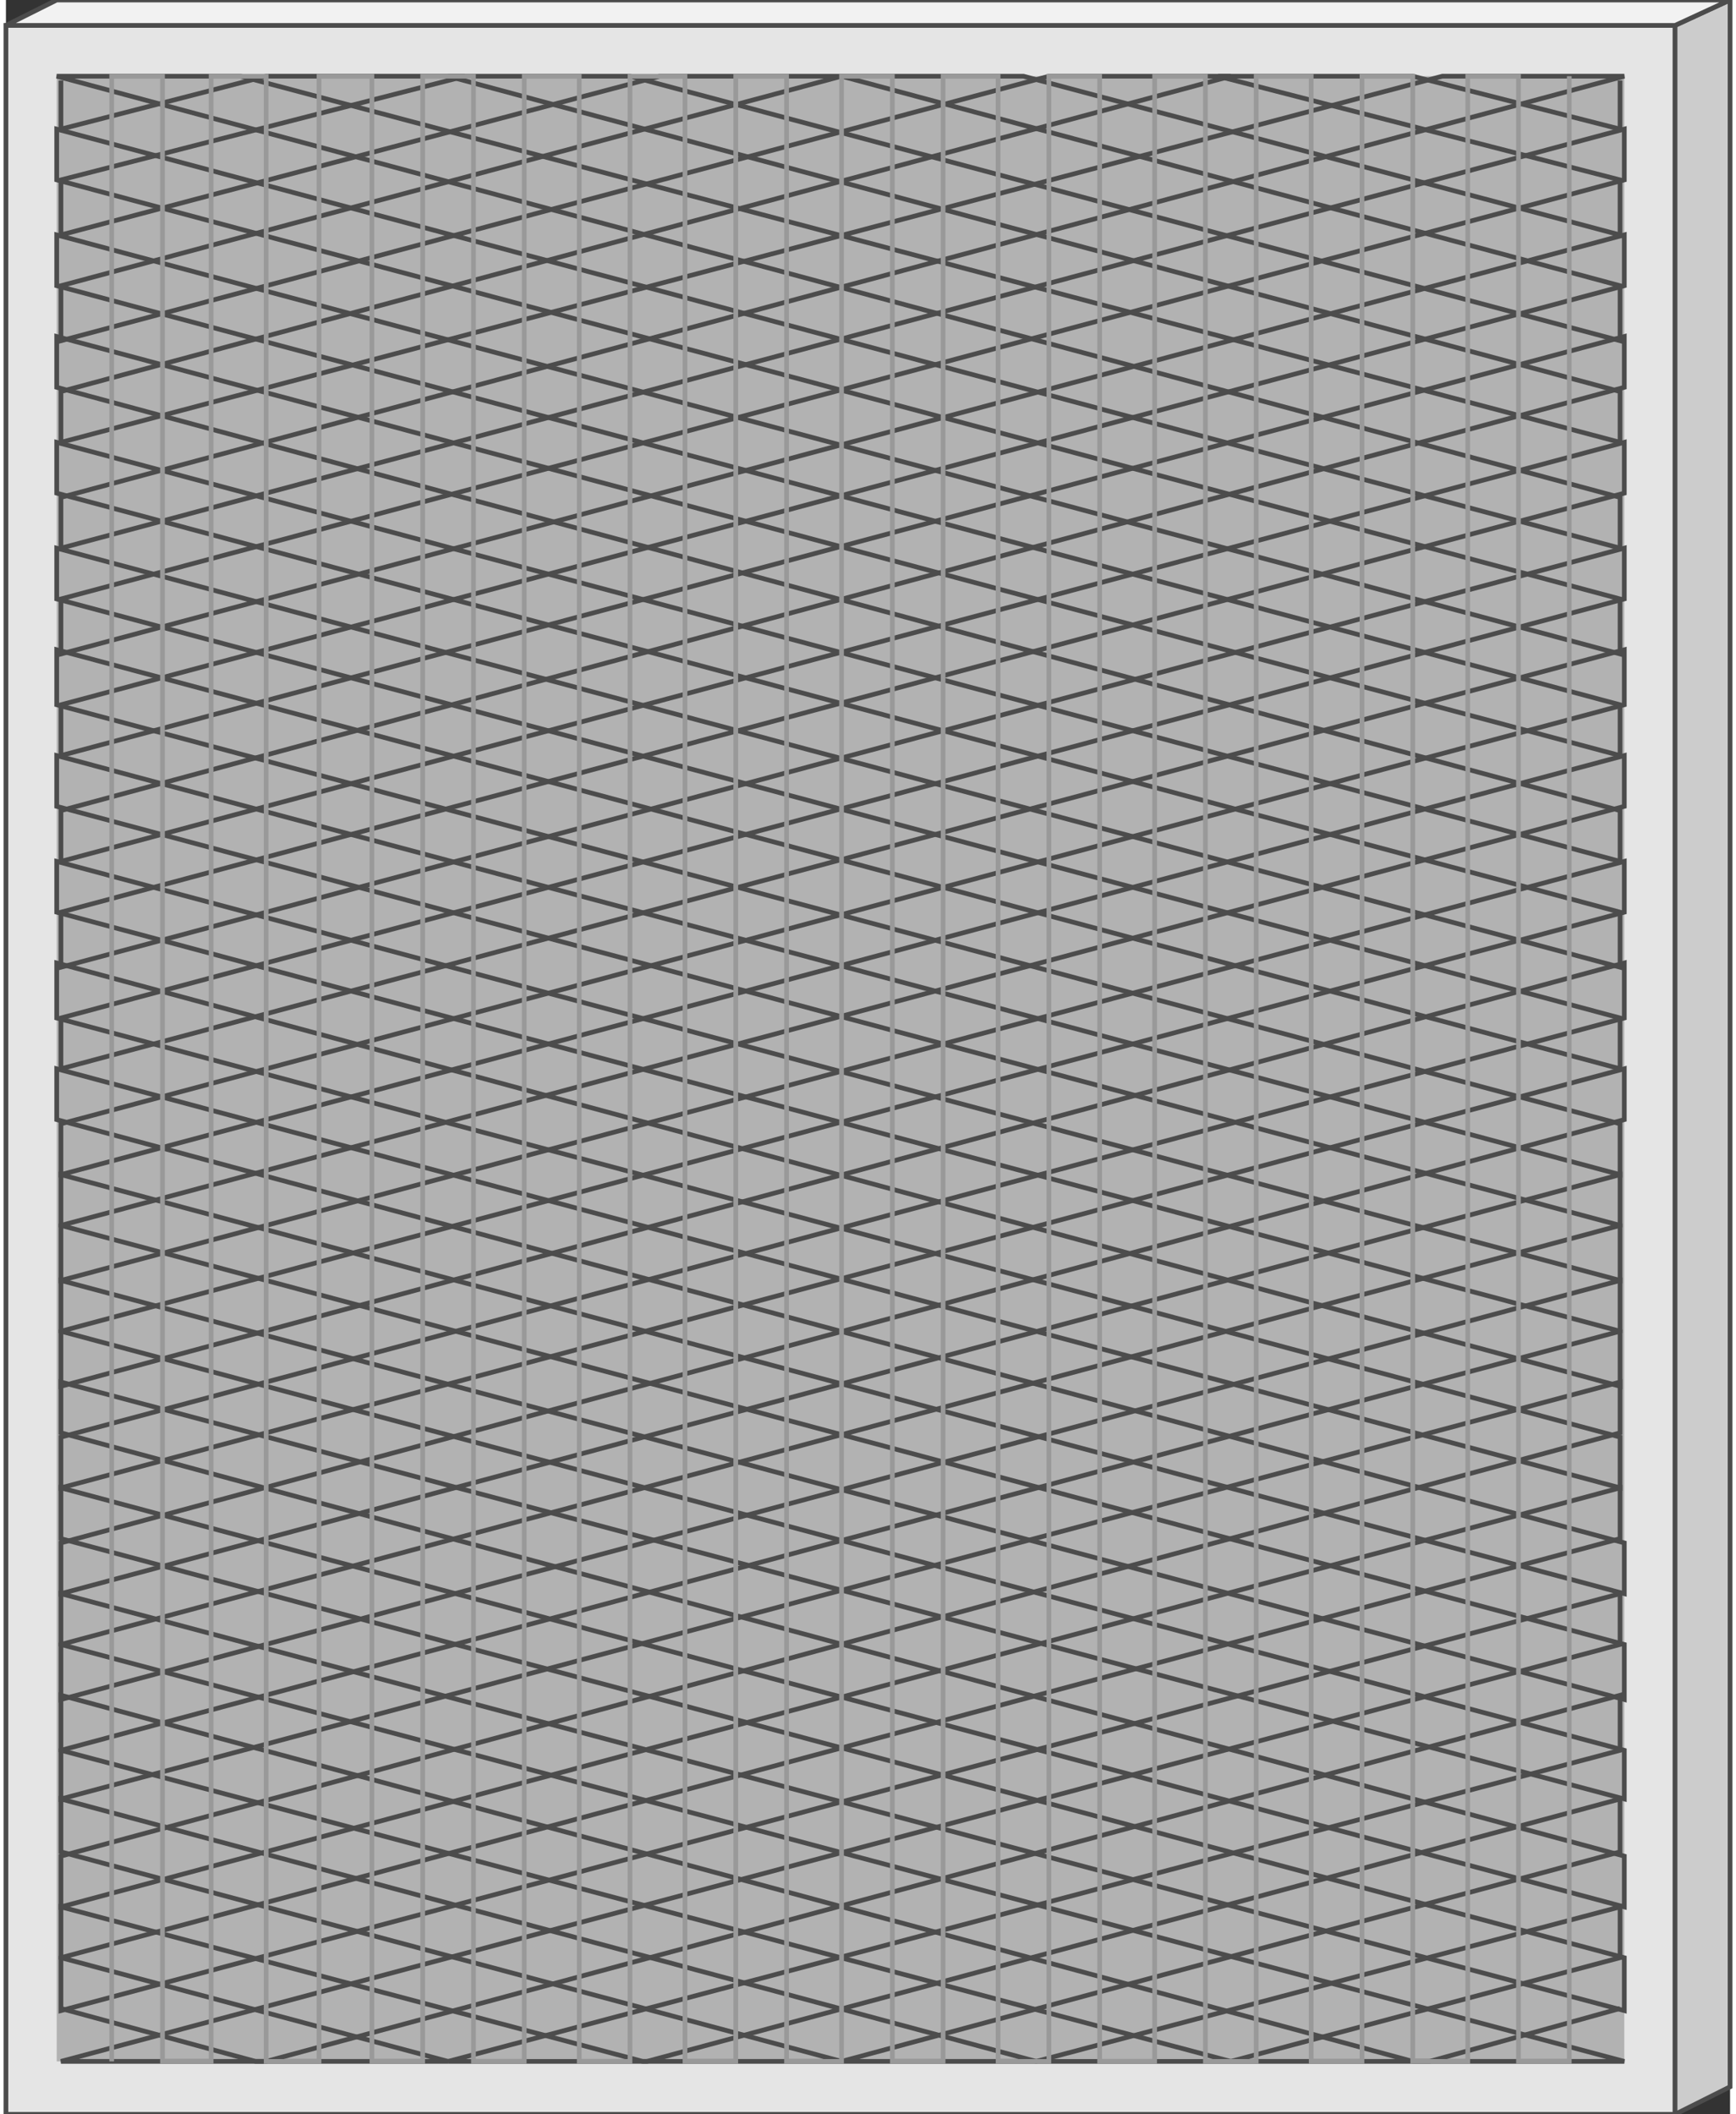 <svg version="1.1" xmlns="http://www.w3.org/2000/svg" xmlns:xlink="http://www.w3.org/1999/xlink" width="92px" height="112px" viewBox="0 0 91.778 112.5" enable-background="new 0 0 91.778 112.5" xml:space="preserve">
<rect x="0" y="0" width="91.778" height="112.5" fill="#333333" stroke="none"/>
<g id="Group_Holder">
	<path fill="#E5E5E5" stroke="#4C4C4C" stroke-width="0.25" d="M0,1.352h88.85V112.5H0V1.352z" />
	<path fill="#B2B2B2" d="M2.703,4.055h83.445v105.629H2.703V4.055z" />
</g>
<g id="Group_Mesh">
	<path fill="none" stroke="#4C4C4C" stroke-width="0.25" d="M2.928,106.869l10.36,2.814h10.248l-20.608-5.518v-2.703l30.968,8.221   h10.585L2.928,98.535v-2.814l51.915,13.963h10.359L2.928,93.131v-2.929l71.959,19.481h11.261L2.928,87.5v-2.703l83.22,22.185   v-2.815L2.928,81.869v-2.703l83.22,22.297v-2.702L2.928,76.238v-2.702l83.22,22.185v-2.59L2.928,70.833v-2.702l83.22,22.297V87.5   L2.928,65.203V62.5l83.22,22.297v-2.703L2.703,59.572v-2.703l83.22,22.297v-2.702L2.703,54.167v-2.928l83.22,22.523v-2.929   L2.703,48.536v-2.703l83.22,22.297v-2.928L2.703,42.905v-2.702L85.922,62.5v-2.703L2.703,37.5v-2.928l83.22,22.297v-2.703   L2.703,31.87v-2.703l83.22,22.297v-2.928L2.703,26.239v-2.703l83.22,22.297v-2.703L2.703,20.608v-2.703l83.22,22.297V37.5   L2.703,15.203V12.5l83.22,22.297V31.87L2.703,9.572V6.87l83.22,22.297v-2.703L2.703,4.055H12.5l73.422,19.481v-2.703L23.536,4.055   h9.685l52.702,14.076v-2.928L44.481,4.055h9.685L85.922,12.5V9.572L64.526,4.055h10.361L85.922,6.87V4.28" />
	<path fill="none" stroke="#4C4C4C" stroke-width="0.25" d="M85.922,106.869l-10.135,2.814H65.202l20.721-5.518v-2.703l-31.08,8.221   H44.481l41.441-11.148v-2.814l-51.801,13.963H23.536l62.387-16.553v-2.929l-72.071,19.481H2.928L85.922,87.5v-2.703L2.928,106.981   v-2.815l82.995-22.297v-2.703L2.928,101.463v-2.702l82.995-22.522v-2.702L2.928,95.721v-2.59l82.995-22.298v-2.702L2.928,90.428   V87.5l82.995-22.297V62.5L2.928,84.797v-2.703l83.22-22.521v-2.703L2.928,79.166v-2.702l83.22-22.297v-2.928L2.928,73.762v-2.929   l83.22-22.297v-2.703L2.928,68.131v-2.928l83.22-22.298v-2.702L2.928,62.5v-2.703L86.148,37.5v-2.928L2.928,56.869v-2.703   l83.22-22.297v-2.703L2.928,51.464v-2.928l83.22-22.297v-2.703L2.928,45.833v-2.703l83.22-22.522v-2.703L2.928,40.203V37.5   l83.22-22.297V12.5L2.928,34.797V31.87l83.22-22.297V6.87L2.928,29.167v-2.703l83.22-22.41h-9.685L2.928,23.536v-2.703   L65.202,4.055h-9.684L2.928,18.131v-2.928L44.481,4.055h-9.685L2.928,12.5V9.572l21.509-5.518H13.851L2.928,6.87V4.28" />
	<path fill="none" stroke="#999999" stroke-width="0.25" d="M83.219,4.055v105.629h-2.702V4.055h-2.702v105.629h-2.928V4.055h-2.703   v105.629h-2.703V4.055h-2.928v105.629H63.85V4.055h-2.702v105.629H58.22V4.055h-2.702v105.629h-2.703V4.055h-2.928v105.629h-2.703   V4.055h-2.703v105.629h-2.928V4.055h-2.703v105.629h-2.703V4.055H33.22v105.629h-2.703V4.055H27.59v105.629h-2.703V4.055h-2.703   v105.629h-2.703V4.055h-2.815v105.629h-2.815V4.055h-2.928v105.629h-2.59V4.055H5.63v105.629" />
</g>
<g id="Group_Air_Filter">
	<path fill="#CCCCCC" stroke="#4C4C4C" stroke-width="0.25" d="M88.85,112.5l2.928-1.465V0L88.85,1.352V112.5z" />
	<path fill="#F2F2F2" stroke="#4C4C4C" stroke-width="0.25" d="M0,1.352L2.703,0h89.075L88.85,1.352H0z" />
</g>
</svg>